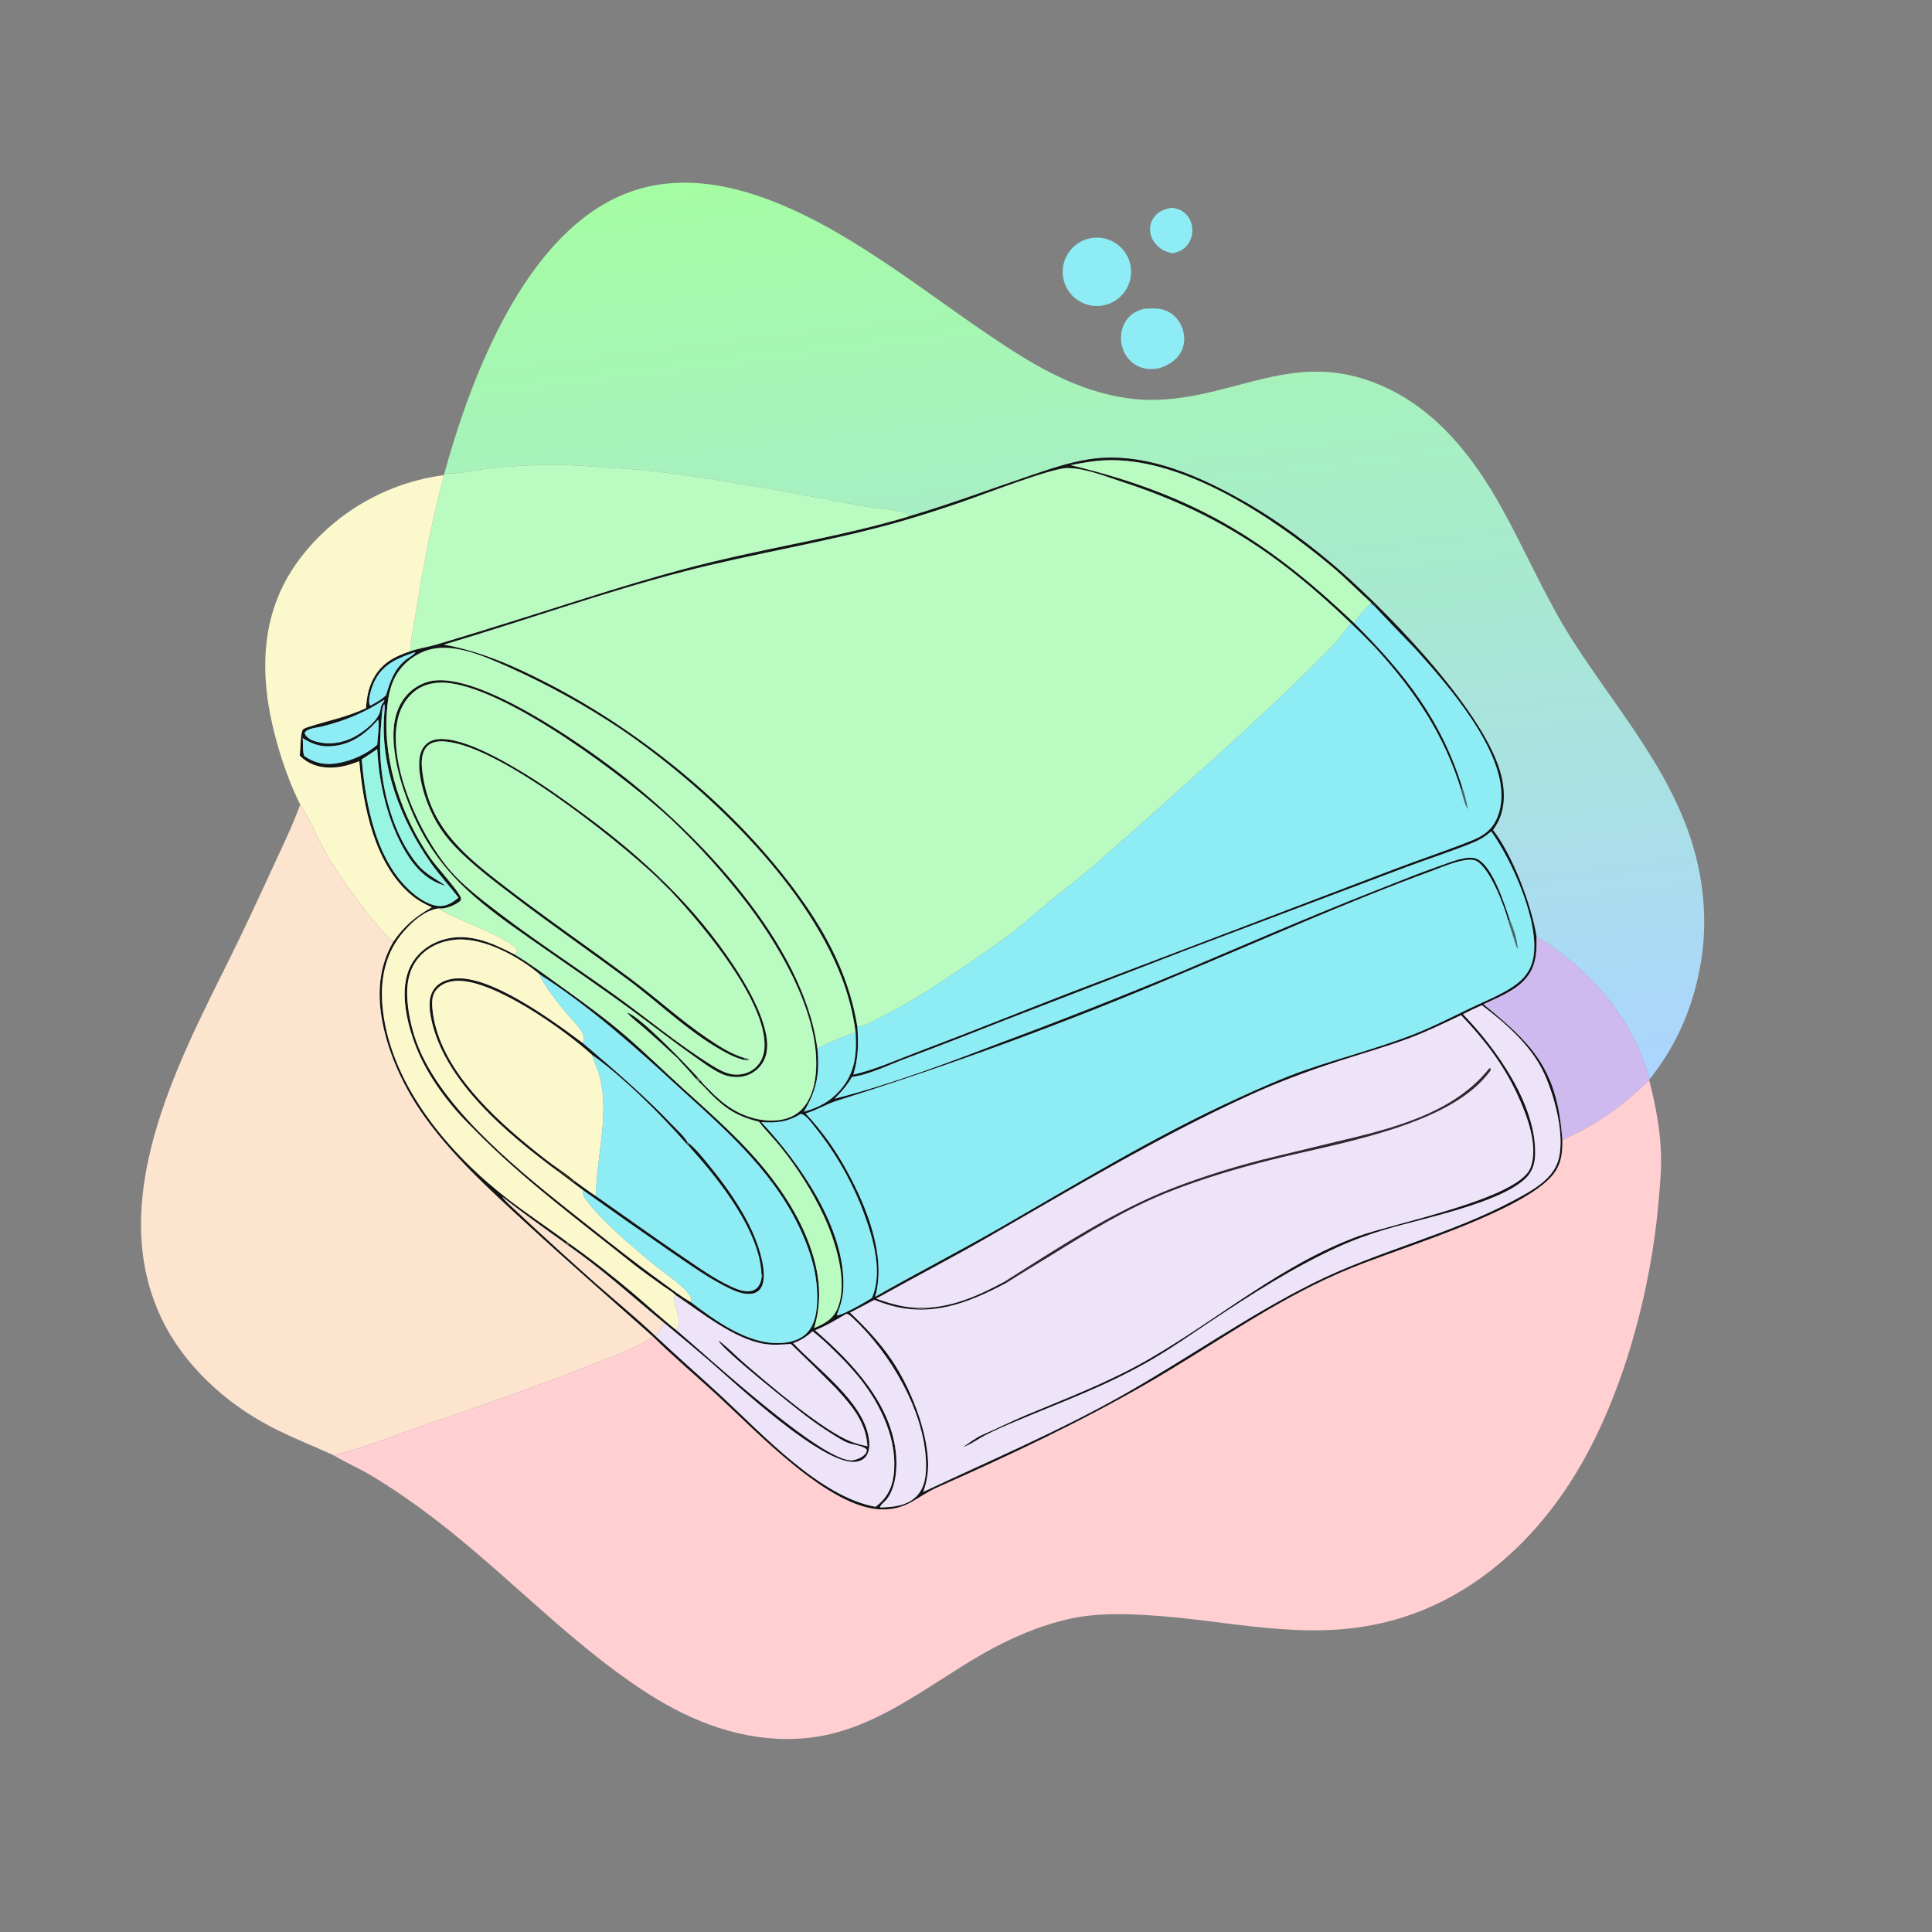 <svg width="1024" height="1024" viewBox="0 0 1024 1024" fill="none" xmlns="http://www.w3.org/2000/svg">
<rect x="0" y="0" width="1024" height="1024" fill="#808080" stroke="none"/>
<path d="M235.607 250.594C249.044 201.805 275.048 133.512 321.178 107.578C344.346 94.553 369.221 94.416 394.281 101.504C438.561 114.027 480.175 147.262 517.667 173.146C537.694 186.972 558.663 201.027 582.309 207.773C592.151 210.581 602.266 212.202 612.519 211.93C655.901 210.781 686.376 184.677 731.808 204.193C761.381 216.896 781.13 242.437 796.288 269.855C808.495 291.937 819.554 317.552 832.945 338.57C860.513 381.84 896.185 419.3 902.323 472.581C904.468 491.205 902.947 508.68 897.736 526.688C892.871 543.496 885.226 558.395 874.301 572.037C874.261 571.877 874.224 571.715 874.18 571.555C865.404 539.898 842.258 513.032 814.365 496.399C811.768 480.087 801.74 453.253 791.279 439.939C792.105 438.794 792.863 437.602 793.548 436.368C798.156 427.975 797.672 417.774 795.063 408.851C785.123 374.851 731.868 320.386 704.708 297.729C689.121 284.727 672.977 273.118 655.153 263.376C631.798 250.611 604.621 239.367 577.544 243.408C566.214 245.099 555.224 249.004 544.411 252.675C523.482 259.782 502.786 267.513 481.568 273.745C480.992 272.699 480.854 272.348 479.663 271.894C474.046 269.756 462.747 269.298 456.212 268.062C419.667 261.15 383.206 254.056 346.232 249.714C337.705 248.713 329.299 248.331 320.746 247.779C313.288 247.298 305.859 246.585 298.383 246.419C283.883 246.185 269.385 246.981 254.998 248.801C250.506 249.402 239.596 251.895 235.607 250.594Z" fill="url(#paint0_linear_407_2)"/>
<path d="M621.179 134.245C619.615 133.79 617.963 133.343 616.525 132.568C613.302 130.831 610.68 127.7 609.847 124.106C609.146 121.134 609.714 118.006 611.416 115.471C613.716 112.071 617.128 110.801 621 110.104C622.854 110.259 624.789 110.811 626.391 111.773C629.272 113.502 631.127 116.446 631.753 119.717C632.431 123.154 631.641 126.718 629.574 129.548C627.422 132.445 624.658 133.698 621.179 134.245Z" fill="#8EECF5"/>
<path d="M582.758 162.141C576.235 162.641 569.949 159.587 566.31 154.151C562.671 148.715 562.243 141.74 565.191 135.9C568.138 130.06 574.004 126.261 580.539 125.959C590.432 125.503 598.861 133.072 599.467 142.958C600.073 152.843 592.633 161.385 582.758 162.141Z" fill="#8EECF5"/>
<path d="M614.804 195.034C610.595 196.045 606.147 195.81 602.308 193.663C598.459 191.51 595.845 187.807 594.712 183.582C593.503 179.077 594.139 174.116 596.673 170.172C599.088 166.414 602.679 164.454 606.961 163.592C610.545 163.483 613.99 163.202 617.425 164.441C621.555 165.93 624.628 169.068 626.32 173.095C627.99 177.068 628.23 181.665 626.408 185.629C624.128 190.588 619.764 193.325 614.804 195.034Z" fill="#8EECF5"/>
<path d="M217.367 345.211C221.931 343.58 226.854 342.929 231.51 341.555C244.325 337.774 257.153 333.762 269.917 329.796C306.186 318.526 341.84 306.337 378.84 297.473C413.024 289.283 447.86 283.837 481.568 273.745C502.786 267.513 523.482 259.782 544.411 252.675C555.224 249.004 566.214 245.099 577.544 243.408C604.621 239.367 631.798 250.611 655.153 263.376C672.977 273.118 689.121 284.727 704.708 297.729C731.868 320.386 785.123 374.851 795.063 408.851C797.672 417.774 798.156 427.975 793.548 436.368C792.863 437.602 792.105 438.794 791.279 439.939C801.74 453.253 811.768 480.087 814.365 496.399C814.635 505.132 814.163 513.062 807.675 519.753C802.031 525.573 793.477 528.859 786.256 532.291C810.866 552.32 824.135 565.295 827.577 598.534C827.772 600.446 827.947 602.361 828.102 604.277C828.225 612.246 827.242 618.525 821.428 624.506C804.271 642.155 748.831 659.586 724.263 668.952C714.658 672.541 705.248 676.63 696.071 681.203C665.823 696.29 638.041 715.883 608.826 732.791C572.74 753.677 535.133 771.339 497.048 788.231C485.588 793.314 481.209 800.146 467.522 800.044C439.705 799.838 401.03 758.772 380.656 740.019C369.202 729.476 357.131 719.308 346.048 708.408C323.61 688.442 301.014 668.757 278.911 648.408C259.164 630.227 238.602 611.612 223.283 589.397C214.778 577.063 207.81 562.416 204.085 547.927C199.79 531.218 199.565 514.119 208.566 498.975C214.394 490.642 220.049 485.953 228.877 480.885C224.845 479.083 221.335 477.126 217.942 474.278C198.503 457.964 192.514 427.516 190.423 403.427C185.375 405.472 180.22 406.912 174.729 406.862C168.666 406.806 163.178 404.869 158.887 400.525C159.185 397.962 159.277 388.681 160.326 387.032C160.982 386.002 162.445 385.649 163.555 385.283C174.18 381.785 183.343 380.273 193.92 375.363C194.443 370.007 195.091 365.199 197.553 360.346C201.916 351.747 208.57 348.151 217.367 345.211ZM726.754 319.495C719.851 313.274 713.377 306.574 706.259 300.594C675.574 274.81 627.016 241.877 585.255 243.994C579.278 244.297 573.375 245.361 567.518 246.545C631.496 261.895 670.381 285.153 717.629 330.125C744.155 356.49 764.23 381.844 775.245 418.095L774.438 418.643C765.48 389.502 749.958 366.399 729.654 344.049C729.11 342.947 728.781 342.777 727.802 342.093C724.009 338.133 720.121 334.265 716.142 330.492C678.145 294.036 644.896 271.751 594.463 255.291C585.79 252.46 574.658 247.951 565.458 248.107C556.797 248.254 520.768 262.278 510.048 265.988C498.902 269.846 487.658 273.414 476.327 276.69C438.896 287.266 400.24 293.165 362.554 302.908C319.612 314.011 277.847 329.076 235.337 341.654C255.173 345.317 272.51 353.011 290.319 362.184C342.195 388.906 394.079 431.88 427.232 480.131C440.618 499.613 450.694 520.722 454.432 544.217C455.044 553.358 454.991 560.731 452.295 569.567C464.419 566.758 476.328 561.305 487.978 556.916C515.086 546.703 541.946 535.815 568.977 525.396L739.21 460.615C752.402 455.572 765.862 451.13 778.985 445.942C782.327 444.621 785.424 443.23 788.195 440.864C793.239 436.556 795.371 429.921 795.733 423.462C797.208 397.16 767.462 363.226 750.683 344.538C750.348 343.912 750.597 344.282 749.773 343.556C742.854 336.427 735.981 329.252 729.156 322.032C729.135 321.92 729.136 321.801 729.092 321.695C728.632 320.59 727.708 320.096 726.754 319.495ZM203.728 377.601C203.95 376.069 204.011 374.876 203.771 373.343L203.301 373.535L202.683 375.592C202.046 383.236 201.253 390.856 201.491 398.538C202.108 418.376 208.453 442.822 221.407 458.317C225.671 463.416 230.892 465.693 236.144 469.462C226.587 467.03 219.791 459.668 214.912 451.426C205.465 435.471 200.829 415.367 199.948 397.009C197.241 398.89 194.541 400.754 191.734 402.484C193.746 426.504 199.33 456.829 218.645 473.272C222.705 476.728 228.777 480.7 234.289 480.163C237.75 479.825 240.431 477.909 243.03 475.759C238.217 469.518 232.821 463.731 228.28 457.284C212.387 434.716 201.226 405.611 203.728 377.601ZM347.406 464.273C327.031 445.119 261.091 391.936 233.159 392.956C230.482 393.054 227.866 393.813 226.079 395.913C223.187 399.315 223.294 404.442 223.797 408.619C227.177 436.646 243.686 451.316 264.611 467.58C287.471 485.347 311.371 501.621 334.532 518.965C348.332 529.3 361.046 540.98 375.352 550.62C381.228 554.58 387.62 558.696 394.462 560.736L394.457 561.856C391.681 561.075 389.069 560.154 386.496 558.84C366.708 548.737 350.486 532.432 332.802 519.267C313.001 504.525 292.714 490.517 273.06 475.555C261.898 467.058 250.406 458.508 240.716 448.304C233.329 440.526 228.346 431.573 225.061 421.388C222.964 414.884 220.384 403.315 223.88 396.981C225.173 394.597 227.397 392.856 230.022 392.174C242.282 388.939 266.049 402.743 276.681 409.161C288.29 416.169 299.312 424.05 310.199 432.123C340.805 454.817 368.139 480.214 389.171 512.26C395.835 522.414 402.792 534.575 405.655 546.479C407.025 552.174 407.358 558.517 404.006 563.616C401.642 567.271 397.874 569.788 393.592 570.572C390.001 571.247 385.936 570.703 382.609 569.211C377.49 566.916 372.627 563.174 368.039 559.955C357.293 552.418 347.056 544.357 336.491 536.599C318.069 523.071 299.2 510.234 280.466 497.155C252.779 477.825 231.567 461.85 218.037 429.476C214.415 420.811 211.363 411.655 209.755 402.397C207.885 391.632 207.384 379.433 214.179 370.157C217.762 365.266 223.582 361.605 229.609 360.768C255.006 357.239 306.769 393.286 327.265 409.006C370.295 442.01 425.879 499.97 433.239 555.897C434.596 568.932 432.816 578.077 426.023 589.267C433.639 587.053 439.667 584.112 445.012 578.096C453.314 568.755 454.131 559.072 453.492 547.127C452.089 536.828 449.673 527.409 445.929 517.723C426.267 466.865 373.19 416.4 328.894 386.313C310.312 373.933 290.743 363.103 270.386 353.931C257.101 348.059 239.185 339.536 224.776 345.257C217.588 348.111 211.438 353.776 208.408 360.92C206.1 366.363 205.387 372.105 204.99 377.955C203.192 404.467 213.05 433.077 228.073 454.72C231.138 459.136 243.045 472.252 244.239 475.686C244.576 476.656 244.339 476.673 243.939 477.539C241.25 479.757 236.415 481.783 232.938 481.52C232.79 481.509 232.641 481.492 232.493 481.478C224.805 482.375 217.079 489.711 212.495 495.534C203.167 507.385 201.207 521.803 203.053 536.446C208.059 576.151 238.452 611.866 269.209 635.554C279.594 643.552 290.569 650.732 301.041 658.601L299.898 659.148C288.513 650.982 277.087 642.886 266.088 634.201C268.225 637.133 271.195 639.577 273.847 642.049C274.22 642.481 274.486 642.882 274.999 643.147C288.298 655.572 301.759 667.824 315.378 679.898C326.036 689.303 337.163 698.391 347.484 708.154C359.028 719.033 371.008 729.457 382.647 740.239C404.352 760.344 434.557 793.274 464.092 798.636C469.738 794.33 472.718 789.065 473.64 781.979C475.977 764.024 467.296 745.439 456.529 731.587C454.068 728.421 451.413 725.446 448.696 722.5C448.5 722.167 448.065 721.81 447.79 721.531C442.315 716.008 436.873 710.387 430.712 705.62C427.459 708.475 424.541 710.441 420.414 711.878C433.17 725.532 457.366 742.85 460.466 762.017C460.999 765.309 461.078 769.303 458.882 772.058C457.554 773.723 455.552 774.555 453.475 774.789C436.134 776.742 389.881 733.374 375.78 721.11C368.038 714.477 360.226 707.926 352.345 701.458C335.464 687.551 319.26 672.681 301.233 660.215L301.297 658.799C313.189 667.167 324.925 676.45 336.022 685.832C343.552 692.2 350.877 698.989 358.619 705.086C372.656 716.803 436.55 775.988 452.007 773.954C454.33 773.648 457.668 772.178 458.967 770.142C459.458 769.373 459.338 769.105 459.346 768.233C457.384 766.129 451.687 765.755 448.773 764.48C446.783 763.609 444.907 762.417 443.053 761.293C437.719 758.059 432.558 754.549 427.59 750.776C422.42 746.886 381.303 714.23 380.893 710.542C385.881 714.159 390.006 718.682 394.666 722.679C408.303 734.375 432.573 755.146 448.004 762.718C451.868 764.614 455.546 765.705 459.756 766.543C459.035 754.078 451.835 745.409 443.681 736.526C443.463 736.128 443.109 735.855 442.785 735.542C435.019 727.695 427.144 719.957 419.163 712.33C414.29 712.702 409.596 713.061 404.745 712.243C388.847 709.563 371.332 695.353 358.124 686.459C356.457 684.718 353.674 683.179 351.691 681.75C346.022 677.665 340.327 673.706 334.864 669.339C306.507 646.672 277.171 625.002 251.681 599.021C251.462 598.625 251.103 598.36 250.775 598.052C238.032 585.809 226.073 569.845 219.903 553.276C215.478 541.394 211.577 524.448 217.416 512.402C220.812 505.393 227.042 500.539 234.377 498.204C248.001 493.866 260.828 499.675 272.784 505.913C281.068 510.86 288.794 516.659 296.626 522.279C308.918 531.1 321.237 540.032 332.678 549.951C342.506 558.473 351.849 567.623 361.481 576.375C377.882 591.276 394.971 606.115 408.537 623.747C419.008 637.354 427.852 652.754 432.026 669.518C434.897 681.047 435.005 692.534 431.47 703.921C437.108 701.566 441.713 699.127 444.082 693.084C449.621 678.957 442.653 657.495 436.669 644.536C430.713 631.635 422.589 618.939 413.693 607.86C410.04 603.311 405.811 599.186 402.282 594.566C390.959 591.734 384.767 587.865 376.542 579.599C374.541 577.588 372.603 575.264 370.455 573.44L371.204 572.559C372.461 574.362 374.293 576.018 375.819 577.608C383.485 585.594 391.678 591.369 402.725 593.393C409.376 594.612 417.057 594.014 422.672 589.965C428.26 585.936 431.104 578.447 432.058 571.81C436.455 541.211 414.642 503.684 396.777 479.925C384.427 463.728 370.79 448.554 356 434.55C331.825 412.012 271.034 366.414 238.506 362.093C231.914 361.217 225.015 362.177 219.704 366.443C213.804 371.182 210.933 378.024 210.09 385.382C207.4 408.825 222.703 441.972 237.182 459.721C242.566 466.321 249.649 472.291 256.319 477.586C278.557 495.241 302.603 510.743 325.681 527.296C342.635 539.457 358.847 553.118 376.543 564.189C380.262 566.515 384.526 569.127 388.974 569.506C393.036 569.853 397.026 568.799 400.149 566.116C403.524 563.218 405.06 559.151 405.219 554.775C406.104 530.488 372.441 490.317 356.185 473.017C355.961 472.616 355.601 472.328 355.277 472.006L353.342 470.182C353.205 469.328 352.461 469.109 351.786 468.616L351.223 468.059C350.277 466.336 349.042 465.31 347.406 464.273ZM442.351 582.356C472.793 574.544 502.531 563.272 531.873 552.087C564.006 540.121 595.906 527.536 627.554 514.339C661.208 500.079 694.72 485.518 728.738 472.142C740.499 467.518 752.242 462.687 764.187 458.558C768.996 456.896 778.441 452.868 783.23 455.441C791.374 459.816 797.342 479.019 800.243 487.62L799.436 488.15C797.359 480.211 789.785 460.322 782.631 456.383C777.647 453.638 764.026 459.723 758.666 461.686C712.887 478.455 668.373 498.628 623.354 517.287C564.596 542.179 504.671 564.225 443.79 583.348C437.959 585.158 432.927 588.404 426.999 590.157C435.536 599.287 442.866 609.475 448.812 620.47C459.144 639.197 470.04 665.849 463.841 687.308C485.726 674.844 508.159 663.34 530.019 650.773C571.176 627.112 612.112 602.215 655.331 582.414C667.382 576.892 679.5 571.432 692.032 567.08C710.487 560.671 729.564 555.739 747.802 548.788C758.596 544.675 768.936 539.31 779.342 534.318C786.945 530.67 795.381 527.389 802.353 522.629C807.909 518.836 811.521 514.12 812.728 507.399C816.075 488.765 801.377 456.016 790.4 440.672C787.441 443.236 784.073 445.286 780.437 446.736C768.42 451.613 755.915 455.57 743.771 460.166L627.291 504.143L530.12 541.69C513.095 548.478 495.999 555.086 478.834 561.514C471.198 564.408 459.412 570.041 451.625 570.728C448.996 575.142 445.972 578.721 442.351 582.356ZM286.215 516.55C275.027 507.056 256.5 496.699 241.26 498.066C233.898 498.727 226.587 501.92 221.803 507.677C215.887 514.799 215.171 523.856 216.151 532.651C217.31 543.284 220.497 553.596 225.541 563.027C243.202 596.391 283.636 627.372 312.943 650.558C325.431 660.437 338.039 670.374 350.95 679.682C355.856 683.22 360.87 687.174 366.143 690.146C378.999 699.905 395.978 712.283 412.863 711.86C418.434 711.72 424.118 710.383 428.014 706.122C433.066 700.597 433.378 691.272 433.064 684.171C432.612 673.947 429.674 664.249 425.659 654.892C412.066 623.212 386.714 600.667 361.691 577.996C361.356 577.394 361.033 577.246 360.471 576.874C336.747 555.072 313.45 534.096 286.215 516.55ZM492.804 693.064C507.549 691.794 519.807 686.081 532.649 679.188L533.04 680.143C512.81 690.814 493.295 698.434 470.401 691.436C468.026 690.71 465.692 689.919 463.395 688.97C459.115 691.215 454.863 693.591 450.519 695.704C458.49 703.218 466.377 711.593 472.539 720.667C482.228 734.935 491.274 757.309 491.893 774.696C492.094 780.371 491.243 785.385 489.352 790.721C524.8 774.058 560.789 758.758 594.976 739.478C628.892 720.35 660.951 697.604 695.754 680.178C730.458 662.803 769.023 654.285 803.179 635.777C811.608 631.209 822.225 625.606 825.593 616.006C830.211 602.843 823.572 579.017 817.469 566.978C810.511 553.251 797.576 541.976 785.424 532.799C782.022 534.268 778.719 535.841 775.426 537.54C793 555.717 814.269 585.337 813.664 611.791C813.544 617.038 812.029 621.484 808.089 625.042C793.757 637.986 754.279 645.705 734.835 651.493C726.128 654.084 717.679 657.068 709.407 660.835C685.608 671.675 663.847 685.657 642.11 700.083C631.926 706.842 621.941 713.913 611.389 720.098C586.783 734.519 563.052 742.888 537.188 753.845C532 756.042 526.857 758.256 521.863 760.876C518.198 762.799 514.309 765.761 510.408 767.007C513.882 764.637 517.281 761.953 521.158 760.287C528.783 757.012 536.196 753.243 543.858 750.039C566.603 740.532 588.013 732.496 609.515 720.022C646.37 698.643 679.541 670.02 720.025 655.163C738.27 648.468 804.72 635.443 811.137 619.049C815.714 607.357 809.062 590.474 804.119 579.864C796.614 563.753 786.555 550.837 774.382 538.067C765.335 542.338 756.348 546.744 746.964 550.241C734.544 554.87 721.728 558.461 709.122 562.549C693.209 567.711 677.832 573.428 662.596 580.364C614.679 602.179 569.487 629.391 523.898 655.588C504.254 666.876 484.188 677.261 464.415 688.295C470.808 690.583 477.027 692.469 483.822 693.049C486.892 694.027 489.73 693.959 492.804 693.064ZM220.067 345.617C210.928 348.84 202.861 351.807 198.371 361.314C197.101 364.002 194.769 370.743 195.982 373.638C196.043 373.783 196.141 373.91 196.22 374.045C199.265 372.448 201.957 370.915 204.538 368.601C206.775 361.329 208.746 354.874 214.933 349.831C215.915 349.03 220.155 346.541 220.118 345.658L220.067 345.617ZM203.427 371.035C193.074 377.849 182.283 382.216 170.254 385.156C167.715 385.776 162.813 385.975 161.444 388.486C161.971 390.232 163.283 391.108 164.807 392.088C171.511 394.842 178.664 394.476 185.308 391.737C190.613 389.551 198.858 383.555 201.101 378.137C202.026 375.903 201.369 374.563 203.023 372.465C203.141 372.316 203.566 371.664 203.709 371.447L203.427 371.035ZM200.394 381.487C193.54 389.181 186.102 394.798 175.448 395.517C169.66 395.908 165.24 394.224 160.411 391.235C160.766 394.206 160.277 397.927 161.226 400.702C166.996 404.615 172.651 405.681 179.53 404.396C186.731 403.051 194.409 399.635 199.913 394.775C200.058 392.44 201.238 382.905 200.394 381.487ZM424.432 590.415C417.487 594.661 411.429 595.346 403.532 594.751C424.088 616.735 448.187 651.332 447 682.527C446.808 687.582 445.605 691.731 443.738 696.392L443.466 697.151C446.356 697.316 459.018 689.929 462.124 687.93C468.582 673.189 461.873 653.057 456.286 638.853C450.187 623.75 441.877 609.637 431.628 596.977C430.068 595.065 427.429 591.284 425.011 590.495C424.825 590.435 424.625 590.442 424.432 590.415ZM448.647 696.321C443.278 699.495 437.832 702.768 432.025 705.077C451.65 722.084 472.934 744.409 474.992 771.655C475.557 779.139 474.629 788.912 469.739 794.943C468.954 795.911 466.391 797.83 466.429 798.992C473.312 798.85 480.696 798.205 485.816 792.977C490.407 788.291 491.002 781.328 490.807 775.096C489.952 747.73 471.789 717.092 452.174 698.755C451.093 697.745 450.127 696.686 448.647 696.321Z" fill="#131416"/>
<path d="M567.518 246.545C573.375 245.361 579.278 244.297 585.255 243.994C627.016 241.877 675.574 274.81 706.259 300.594C713.377 306.574 719.851 313.274 726.754 319.495L726.58 319.789C723.657 322.943 719.945 326.544 717.629 330.125C670.381 285.153 631.496 261.895 567.518 246.545Z" fill="#B9FBC0"/>
<path d="M235.359 251.822L235.607 250.594C239.596 251.895 250.506 249.402 254.998 248.801C269.385 246.981 283.883 246.185 298.383 246.419C305.859 246.585 313.288 247.298 320.746 247.779C329.299 248.331 337.705 248.713 346.232 249.714C383.206 254.056 419.667 261.15 456.212 268.062C462.747 269.298 474.046 269.756 479.663 271.894C480.854 272.348 480.992 272.699 481.568 273.745C447.86 283.837 413.024 289.283 378.84 297.473C341.84 306.337 306.186 318.526 269.917 329.796C257.153 333.762 244.325 337.774 231.51 341.555C226.854 342.929 221.931 343.58 217.367 345.211C217.608 338.878 219.234 332.193 220.203 325.902C224.007 301.206 228.841 275.956 235.359 251.822Z" fill="#B9FBC0"/>
<path d="M716.142 330.492C715.028 331.312 714.505 332.041 713.73 333.193C708.681 340.701 695.316 353.402 688.607 359.927C670.45 377.587 651.964 394.553 633.045 411.387C615.088 427.671 596.962 443.767 578.669 459.674C570.893 466.305 562.801 472.533 554.886 478.991C548.84 483.924 543.103 489.207 536.909 493.962C528.316 500.559 519.304 506.631 510.348 512.723C495.827 522.599 481.59 531.91 465.801 539.673C463.011 541.045 459.721 543.115 456.727 543.889C456.284 544.003 455.63 544.054 455.212 544.107C454.951 544.141 454.692 544.18 454.432 544.217C450.694 520.722 440.618 499.613 427.232 480.131C394.079 431.88 342.195 388.906 290.319 362.184C272.51 353.011 255.173 345.317 235.337 341.654C277.847 329.076 319.612 314.011 362.554 302.908C400.24 293.165 438.896 287.266 476.327 276.69C487.658 273.414 498.902 269.846 510.048 265.988C520.768 262.278 556.797 248.254 565.458 248.107C574.658 247.951 585.79 252.46 594.463 255.291C644.896 271.751 678.145 294.036 716.142 330.492Z" fill="#B9FBC0"/>
<path d="M159.134 426.43C151.038 410.49 144.11 387.558 141.752 369.827C138.105 342.403 142.602 317.209 159.716 295.073C178.254 271.261 205.435 255.719 235.359 251.822C228.841 275.956 224.007 301.206 220.203 325.902C219.234 332.193 217.608 338.878 217.367 345.211C208.57 348.151 201.916 351.747 197.553 360.346C195.091 365.199 194.443 370.007 193.92 375.363C183.343 380.273 174.18 381.785 163.555 385.283C162.445 385.649 160.982 386.002 160.326 387.032C159.277 388.681 159.185 397.962 158.887 400.525C163.178 404.869 168.666 406.806 174.729 406.862C180.22 406.912 185.375 405.472 190.423 403.427C192.514 427.516 198.503 457.964 217.942 474.278C221.335 477.126 224.845 479.083 228.877 480.885C220.049 485.953 214.394 490.642 208.566 498.975C199.722 492.604 178.906 463.023 173.386 453.265C168.521 444.667 164.77 435.162 159.428 426.876L159.134 426.43Z" fill="#FBF8CC"/>
<path d="M726.754 319.495C727.708 320.096 728.632 320.59 729.092 321.695C729.136 321.801 729.135 321.92 729.156 322.032L726.58 319.789L726.754 319.495Z" fill="#415359"/>
<path d="M717.629 330.125C719.945 326.544 723.657 322.943 726.58 319.789L729.156 322.032C735.981 329.252 742.854 336.427 749.773 343.556L750.683 344.538C767.462 363.226 797.208 397.16 795.733 423.462C795.371 429.921 793.239 436.556 788.195 440.864C785.424 443.23 782.327 444.621 778.985 445.942C765.862 451.13 752.402 455.572 739.21 460.615L568.977 525.396C541.946 535.815 515.086 546.703 487.978 556.916C476.328 561.305 464.419 566.758 452.295 569.567C454.991 560.731 455.044 553.358 454.432 544.217C454.692 544.18 454.951 544.141 455.212 544.107C455.63 544.054 456.284 544.003 456.727 543.889C459.721 543.115 463.011 541.045 465.801 539.673C481.59 531.91 495.827 522.599 510.348 512.723C519.304 506.631 528.316 500.559 536.909 493.962C543.103 489.207 548.84 483.924 554.886 478.991C562.801 472.533 570.893 466.305 578.669 459.674C596.962 443.767 615.088 427.671 633.045 411.387C651.964 394.553 670.45 377.587 688.607 359.927C695.316 353.402 708.681 340.701 713.73 333.193C714.505 332.041 715.028 331.312 716.142 330.492C720.121 334.265 724.009 338.133 727.802 342.093C728.345 342.686 728.997 343.619 729.654 344.049C749.958 366.399 765.48 389.502 774.438 418.643C775.347 421.747 776.178 426.121 778.029 428.779C777.12 425.181 776.579 421.573 775.245 418.095C764.23 381.844 744.155 356.49 717.629 330.125Z" fill="#8EECF5"/>
<path d="M727.802 342.093C728.781 342.777 729.11 342.947 729.654 344.049C728.997 343.619 728.345 342.686 727.802 342.093Z" fill="#4B686A"/>
<path d="M394.462 560.736C387.62 558.696 381.228 554.58 375.352 550.62C361.046 540.98 348.332 529.3 334.532 518.965C311.371 501.621 287.471 485.347 264.611 467.58C243.686 451.316 227.177 436.646 223.797 408.619C223.294 404.442 223.187 399.315 226.079 395.913C227.866 393.813 230.482 393.054 233.159 392.956C261.091 391.936 327.031 445.119 347.406 464.273C348.647 465.558 349.849 466.918 351.223 468.059L351.786 468.616C352.269 469.111 352.788 469.782 353.342 470.182L355.277 472.006L356.185 473.017C372.441 490.317 406.104 530.488 405.219 554.775C405.06 559.151 403.524 563.218 400.149 566.116C397.026 568.799 393.036 569.853 388.974 569.506C384.526 569.127 380.262 566.515 376.543 564.189C358.847 553.118 342.635 539.457 325.681 527.296C302.603 510.743 278.557 495.241 256.319 477.586C249.649 472.291 242.566 466.321 237.182 459.721C222.703 441.972 207.4 408.825 210.09 385.382C210.933 378.024 213.804 371.182 219.704 366.443C225.015 362.177 231.914 361.217 238.506 362.093C271.034 366.414 331.825 412.012 356 434.55C370.79 448.554 384.427 463.728 396.777 479.925C414.642 503.684 436.455 541.211 432.058 571.81C431.104 578.447 428.26 585.936 422.672 589.965C417.057 594.014 409.376 594.612 402.725 593.393C391.678 591.369 383.485 585.594 375.819 577.608C374.293 576.018 372.461 574.362 371.204 572.559L369.89 571.243C364.362 565.029 339.087 538.619 332.524 536.817C335.133 539.862 338.863 542.529 341.893 545.2C347.638 550.218 353.289 555.344 358.843 560.574L359.691 561.514C362.749 564.883 365.966 568.189 368.843 571.711L370.455 573.44C372.603 575.264 374.541 577.588 376.542 579.599C384.767 587.865 390.959 591.734 402.282 594.566C405.811 599.186 410.04 603.311 413.693 607.86C422.589 618.939 430.713 631.635 436.669 644.536C442.653 657.495 449.621 678.957 444.082 693.084C441.713 699.127 437.108 701.566 431.47 703.921C435.005 692.534 434.897 681.047 432.026 669.518C427.852 652.754 419.008 637.354 408.537 623.747C394.971 606.115 377.882 591.276 361.481 576.375C351.849 567.623 342.506 558.473 332.678 549.951C321.237 540.032 308.918 531.1 296.626 522.279C288.794 516.659 281.068 510.86 272.784 505.913L274.143 504.172C273.697 498.226 237.429 485.897 232.493 481.478C232.641 481.492 232.79 481.509 232.938 481.52C236.415 481.783 241.25 479.757 243.939 477.539C244.339 476.673 244.576 476.656 244.239 475.686C243.045 472.252 231.138 459.136 228.073 454.72C213.05 433.077 203.192 404.467 204.99 377.955C205.387 372.105 206.1 366.363 208.408 360.92C211.438 353.776 217.588 348.111 224.776 345.257C239.185 339.536 257.101 348.059 270.386 353.931C290.743 363.103 310.312 373.933 328.894 386.313C373.19 416.4 426.267 466.865 445.929 517.723C449.673 527.409 452.089 536.828 453.492 547.127C446.934 549.438 439.326 552.553 433.239 555.897C425.879 499.97 370.295 442.01 327.265 409.006C306.769 393.286 255.006 357.239 229.609 360.768C223.582 361.605 217.762 365.266 214.179 370.157C207.384 379.433 207.885 391.632 209.755 402.397C211.363 411.655 214.415 420.811 218.037 429.476C231.567 461.85 252.779 477.825 280.466 497.155C299.2 510.234 318.069 523.071 336.491 536.599C347.056 544.357 357.293 552.418 368.039 559.955C372.627 563.174 377.49 566.916 382.609 569.211C385.936 570.703 390.001 571.247 393.592 570.572C397.874 569.788 401.642 567.271 404.006 563.616C407.358 558.517 407.025 552.174 405.655 546.479C402.792 534.575 395.835 522.414 389.171 512.26C368.139 480.214 340.805 454.817 310.199 432.123C299.312 424.05 288.29 416.169 276.681 409.161C266.049 402.743 242.282 388.939 230.022 392.174C227.397 392.856 225.173 394.597 223.88 396.981C220.384 403.315 222.964 414.884 225.061 421.388C228.346 431.573 233.329 440.526 240.716 448.304C250.406 458.508 261.898 467.058 273.06 475.555C292.714 490.517 313.001 504.525 332.802 519.267C350.486 532.432 366.708 548.737 386.496 558.84C389.069 560.154 391.681 561.075 394.457 561.856C395.388 561.994 396.104 561.923 397.031 561.778C396.481 561.017 395.361 560.974 394.462 560.736Z" fill="#B9FBC0"/>
<path d="M749.773 343.556C750.597 344.282 750.348 343.912 750.683 344.538L749.773 343.556Z" fill="#415359"/>
<path d="M196.22 374.045C196.141 373.91 196.043 373.783 195.982 373.638C194.769 370.743 197.101 364.002 198.371 361.314C202.861 351.807 210.928 348.84 220.067 345.617L220.118 345.658C220.155 346.541 215.915 349.03 214.933 349.831C208.746 354.874 206.775 361.329 204.538 368.601C201.957 370.915 199.265 372.448 196.22 374.045Z" fill="#8EECF5"/>
<path d="M164.807 392.088C163.283 391.108 161.971 390.232 161.444 388.486C162.813 385.975 167.715 385.776 170.254 385.156C182.283 382.216 193.074 377.849 203.427 371.035L203.709 371.447C203.566 371.664 203.141 372.316 203.023 372.465C201.369 374.563 202.026 375.903 201.101 378.137C198.858 383.555 190.613 389.551 185.308 391.737C178.664 394.476 171.511 394.842 164.807 392.088Z" fill="#8EECF5"/>
<path d="M202.683 375.592L203.301 373.535L203.771 373.343C204.011 374.876 203.95 376.069 203.728 377.601L202.683 375.592Z" fill="#A3C4F3"/>
<path d="M202.683 375.592L203.728 377.601C201.226 405.611 212.387 434.716 228.28 457.284C232.821 463.731 238.217 469.518 243.03 475.759C240.431 477.909 237.75 479.825 234.289 480.163C228.777 480.7 222.705 476.728 218.645 473.272C199.33 456.829 193.746 426.504 191.734 402.484C194.541 400.754 197.241 398.89 199.948 397.009C200.829 415.367 205.465 435.471 214.912 451.426C219.791 459.668 226.587 467.03 236.144 469.462C230.892 465.693 225.671 463.416 221.407 458.317C208.453 442.822 202.108 418.376 201.491 398.538C201.253 390.856 202.046 383.236 202.683 375.592Z" fill="#98F5E1"/>
<path d="M160.411 391.235C165.24 394.224 169.66 395.908 175.448 395.517C186.102 394.798 193.54 389.181 200.394 381.487C201.238 382.905 200.058 392.44 199.913 394.775C194.409 399.635 186.731 403.051 179.53 404.396C172.651 405.681 166.996 404.615 161.226 400.702C160.277 397.927 160.766 394.206 160.411 391.235Z" fill="#8EECF5"/>
<path d="M775.245 418.095C776.579 421.573 777.12 425.181 778.029 428.779C776.178 426.121 775.347 421.747 774.438 418.643L775.245 418.095Z" fill="#4B686A"/>
<path d="M159.134 426.43L159.428 426.876C164.77 435.162 168.521 444.667 173.386 453.265C178.906 463.023 199.722 492.604 208.566 498.975C199.565 514.119 199.79 531.218 204.085 547.927C207.81 562.416 214.778 577.063 223.283 589.397C238.602 611.612 259.164 630.227 278.911 648.408C301.014 668.757 323.61 688.442 346.048 708.408C337.544 714.643 323.521 719.337 313.627 723.276C284.77 734.765 255.54 744.834 226.18 754.926C209.932 760.511 193.579 767.142 176.914 771.342C165.748 766.255 154.153 761.73 143.287 756.043C119.065 743.365 96.955 723.066 85.259 698.06C56.332 636.219 93.284 565.31 120.866 509.807C129.07 493.299 136.787 476.671 144.482 459.932C149.569 448.865 154.964 437.886 159.134 426.43Z" fill="#FDE4CF"/>
<path d="M800.243 487.62C797.342 479.019 791.374 459.816 783.23 455.441C778.441 452.868 768.996 456.896 764.187 458.558C752.242 462.687 740.499 467.518 728.738 472.142C694.72 485.518 661.208 500.079 627.554 514.339C595.906 527.536 564.006 540.121 531.873 552.087C502.531 563.272 472.793 574.544 442.351 582.356C445.972 578.721 448.996 575.142 451.625 570.728C459.412 570.041 471.198 564.408 478.834 561.514C495.999 555.086 513.095 548.478 530.12 541.69L627.291 504.143L743.771 460.166C755.915 455.57 768.42 451.613 780.437 446.736C784.073 445.286 787.441 443.236 790.4 440.672C801.377 456.016 816.075 488.765 812.728 507.399C811.521 514.12 807.909 518.836 802.353 522.629C795.381 527.389 786.945 530.67 779.342 534.318C768.936 539.31 758.596 544.675 747.802 548.788C729.564 555.739 710.487 560.671 692.032 567.08C679.5 571.432 667.382 576.892 655.331 582.414C612.112 602.215 571.176 627.112 530.019 650.773C508.159 663.34 485.726 674.844 463.841 687.308C470.04 665.849 459.144 639.197 448.812 620.47C442.866 609.475 435.536 599.287 426.999 590.157C432.927 588.404 437.959 585.158 443.79 583.348C504.671 564.225 564.596 542.179 623.354 517.287C668.373 498.628 712.887 478.455 758.666 461.686C764.026 459.723 777.647 453.638 782.631 456.383C789.785 460.322 797.359 480.211 799.436 488.15C800.992 493.139 802.604 498.11 804.273 503.063C804.452 498.727 801.961 491.638 800.243 487.62Z" fill="#8EECF5"/>
<path d="M347.406 464.273C349.042 465.31 350.277 466.336 351.223 468.059C349.849 466.918 348.647 465.558 347.406 464.273Z" fill="#4B686A"/>
<path d="M351.786 468.616C352.461 469.109 353.205 469.328 353.342 470.182C352.788 469.782 352.269 469.111 351.786 468.616Z" fill="#4B686A"/>
<path d="M355.277 472.006C355.601 472.328 355.961 472.616 356.185 473.017L355.277 472.006Z" fill="#4B686A"/>
<path d="M301.041 658.601C290.569 650.732 279.594 643.552 269.209 635.554C238.452 611.866 208.059 576.151 203.053 536.446C201.207 521.803 203.167 507.385 212.495 495.534C217.079 489.711 224.805 482.375 232.493 481.478C237.429 485.897 273.697 498.226 274.143 504.172L272.784 505.913C260.828 499.675 248.001 493.866 234.377 498.204C227.042 500.539 220.812 505.393 217.416 512.402C211.577 524.448 215.478 541.394 219.903 553.276C226.073 569.845 238.032 585.809 250.775 598.052L251.681 599.021C277.171 625.002 306.507 646.672 334.864 669.339C340.327 673.706 346.022 677.665 351.691 681.75C353.674 683.179 356.457 684.718 358.124 686.459C357.584 687.089 357.162 687.236 357.236 688.121C357.717 693.852 361.546 699.099 358.619 705.086C350.877 698.989 343.552 692.2 336.022 685.832C324.925 676.45 313.189 667.167 301.297 658.799L301.041 658.601Z" fill="#FBF8CC"/>
<path d="M800.243 487.62C801.961 491.638 804.452 498.727 804.273 503.063C802.604 498.11 800.992 493.139 799.436 488.15L800.243 487.62Z" fill="#4B686A"/>
<path d="M814.365 496.399C842.258 513.032 865.404 539.898 874.18 571.555C874.224 571.715 874.261 571.877 874.301 572.037L874.102 572.496C859.047 586.974 847.198 595.5 828.102 604.277C827.947 602.361 827.772 600.446 827.577 598.534C824.135 565.295 810.866 552.32 786.256 532.291C793.477 528.859 802.031 525.573 807.675 519.753C814.163 513.062 814.635 505.132 814.365 496.399Z" fill="#CFBAF0"/>
<path d="M366.143 690.146C360.87 687.174 355.856 683.22 350.95 679.682C338.039 670.374 325.431 660.437 312.943 650.558C283.636 627.372 243.202 596.391 225.541 563.027C220.497 553.596 217.31 543.284 216.151 532.651C215.171 523.856 215.887 514.799 221.803 507.677C226.587 501.92 233.898 498.727 241.26 498.066C256.5 496.699 275.027 507.056 286.215 516.55C287.46 521.524 297.132 533.328 300.769 537.654C303.478 540.876 307.984 544.959 309.312 548.997C309.763 550.368 309.493 551.749 309.137 553.109C293.834 541.67 259.499 516.218 240.404 518.767C236.634 519.27 232.711 520.799 230.356 523.919C227.152 528.165 227.437 533.405 228.309 538.353C234.347 572.606 269.606 601.473 296.254 621.173L304.435 627.331L309.078 630.773C308.67 633.064 309.278 633.963 310.579 635.845C317.469 645.809 336.988 662.477 346.608 670.261C351.836 674.491 362.5 681.577 365.835 686.86C366.632 688.123 366.35 688.742 366.143 690.146Z" fill="#FBF8CC"/>
<path d="M286.215 516.55C313.45 534.096 336.747 555.072 360.471 576.874L361.691 577.996C386.714 600.667 412.066 623.212 425.659 654.892C429.674 664.249 432.612 673.947 433.064 684.171C433.378 691.272 433.066 700.597 428.014 706.122C424.118 710.383 418.434 711.72 412.863 711.86C395.978 712.283 378.999 699.905 366.143 690.146C366.35 688.742 366.632 688.123 365.835 686.86C362.5 681.577 351.836 674.491 346.608 670.261C336.988 662.477 317.469 645.809 310.579 635.845C309.278 633.963 308.67 633.064 309.078 630.773C324.712 641.928 340.434 652.959 356.243 663.864C366.165 670.607 376.344 677.985 387.222 683.096C390.397 684.588 394.006 685.947 397.564 685.735C399.54 685.617 401.401 684.947 402.683 683.387C405.192 680.333 404.992 675.37 404.466 671.699C401.643 652.024 387.364 631.69 374.866 616.551C371.78 612.814 368.25 608.344 364.36 605.478C362.705 602.401 359.347 599.489 356.92 596.934C341.976 581.203 325.648 567.143 309.137 553.109C309.493 551.749 309.763 550.368 309.312 548.997C307.984 544.959 303.478 540.876 300.769 537.654C297.132 533.328 287.46 521.524 286.215 516.55Z" fill="#8EECF5"/>
<path d="M296.254 621.173C269.606 601.473 234.347 572.606 228.309 538.353C227.437 533.405 227.152 528.165 230.356 523.919C232.711 520.799 236.634 519.27 240.404 518.767C259.499 516.218 293.834 541.67 309.137 553.109C325.648 567.143 341.976 581.203 356.92 596.934C359.347 599.489 362.705 602.401 364.36 605.478L363.752 606.146C350.691 591.083 329.837 570.347 313.77 559.085C299.324 545.936 261.726 519.2 242.258 519.867C238.232 520.005 234.279 521.229 231.516 524.293C228.952 527.135 228.844 530.775 229.162 534.393C231.705 563.313 257.33 588.409 278.608 606.032C284.332 610.772 290.215 615.498 296.322 619.734L296.254 621.173Z" fill="#131416"/>
<path d="M296.322 619.734C290.215 615.498 284.332 610.772 278.608 606.032C257.33 588.409 231.705 563.313 229.162 534.393C228.844 530.775 228.952 527.135 231.516 524.293C234.279 521.229 238.232 520.005 242.258 519.867C261.726 519.2 299.324 545.936 313.77 559.085C315.114 563.325 317.145 567.414 318.158 571.739C322.891 591.944 316.039 613.561 315.85 634.02C311.838 631.428 308.002 628.472 304.121 625.684C301.74 623.515 298.913 621.658 296.322 619.734Z" fill="#FBF8CC"/>
<path d="M532.649 679.188C519.807 686.081 507.549 691.794 492.804 693.064L483.822 693.049C477.027 692.469 470.808 690.583 464.415 688.295C484.188 677.261 504.254 666.876 523.898 655.588C569.487 629.391 614.679 602.179 662.596 580.364C677.832 573.428 693.209 567.711 709.122 562.549C721.728 558.461 734.544 554.87 746.964 550.241C756.348 546.744 765.335 542.338 774.382 538.067C786.555 550.837 796.614 563.753 804.119 579.864C809.062 590.474 815.714 607.357 811.137 619.049C804.72 635.443 738.27 648.468 720.025 655.163C679.541 670.02 646.37 698.643 609.515 720.022C588.013 732.496 566.603 740.532 543.858 750.039C536.196 753.243 528.783 757.012 521.158 760.287C517.281 761.953 513.882 764.637 510.408 767.007C514.309 765.761 518.198 762.799 521.863 760.876C526.857 758.256 532 756.042 537.188 753.845C563.052 742.888 586.783 734.519 611.389 720.098C621.941 713.913 631.926 706.842 642.11 700.083C663.847 685.657 685.608 671.675 709.407 660.835C717.679 657.068 726.128 654.084 734.835 651.493C754.279 645.705 793.757 637.986 808.089 625.042C812.029 621.484 813.544 617.038 813.664 611.791C814.269 585.337 793 555.717 775.426 537.54C778.719 535.841 782.022 534.268 785.424 532.799C797.576 541.976 810.511 553.251 817.469 566.978C823.572 579.017 830.211 602.843 825.593 616.006C822.225 625.606 811.608 631.209 803.179 635.777C769.023 654.285 730.458 662.803 695.754 680.178C660.951 697.604 628.892 720.35 594.976 739.478C560.789 758.758 524.8 774.058 489.352 790.721C491.243 785.385 492.094 780.371 491.893 774.696C491.274 757.309 482.228 734.935 472.539 720.667C466.377 711.593 458.49 703.218 450.519 695.704C454.863 693.591 459.115 691.215 463.395 688.97C465.692 689.919 468.026 690.71 470.401 691.436C493.295 698.434 512.81 690.814 533.04 680.143C540.634 675.248 548.452 670.659 556.131 665.895C576.593 653.201 597.425 640.417 619.881 631.543C637.286 624.664 655.346 619.365 673.472 614.768C706.676 606.347 765.801 597.37 788.133 569.742C788.936 568.748 790.242 567.535 790.102 566.265L789.342 566.327C769.828 590.801 736.415 598.518 707.359 605.398L674.792 613.289C656.432 617.677 638.385 623.284 620.77 630.072C589.607 642.397 560.908 661.371 532.649 679.188Z" fill="#EDE4FA"/>
<path d="M358.843 560.574C353.289 555.344 347.638 550.218 341.893 545.2C338.863 542.529 335.133 539.862 332.524 536.817C339.087 538.619 364.362 565.029 369.89 571.243L368.843 571.711C365.966 568.189 362.749 564.883 359.691 561.514C359.5 560.781 359.702 561.152 358.843 560.574Z" fill="#131416"/>
<path d="M433.239 555.897C439.326 552.553 446.934 549.438 453.492 547.127C454.131 559.072 453.314 568.755 445.012 578.096C439.667 584.112 433.639 587.053 426.023 589.267C432.816 578.077 434.596 568.932 433.239 555.897Z" fill="#8EECF5"/>
<path d="M313.77 559.085C329.837 570.347 350.691 591.083 363.752 606.146L366.374 608.813C381.323 625.412 402.657 652.421 403.657 675.135C403.689 675.658 403.666 676.385 403.793 676.887C403.501 678.528 403.141 680.113 402.219 681.532C401.184 683.126 399.633 684.072 397.764 684.352C394.444 684.85 391.099 683.6 388.118 682.263C378.654 678.02 369.897 671.606 361.322 665.811C345.995 655.453 331.022 644.601 315.85 634.02C316.039 613.561 322.891 591.944 318.158 571.739C317.145 567.414 315.114 563.325 313.77 559.085Z" fill="#8EECF5"/>
<path d="M358.843 560.574C359.702 561.152 359.5 560.781 359.691 561.514L358.843 560.574Z" fill="#415359"/>
<path d="M394.462 560.736C395.361 560.974 396.481 561.017 397.031 561.778C396.104 561.923 395.388 561.994 394.457 561.856L394.462 560.736Z" fill="#4B686A"/>
<path d="M532.649 679.188C560.908 661.371 589.607 642.397 620.77 630.072C638.385 623.284 656.432 617.677 674.792 613.289L707.359 605.398C736.415 598.518 769.828 590.801 789.342 566.327L790.102 566.265C790.242 567.535 788.936 568.748 788.133 569.742C765.801 597.37 706.676 606.347 673.472 614.768C655.346 619.365 637.286 624.664 619.881 631.543C597.425 640.417 576.593 653.201 556.131 665.895C548.452 670.659 540.634 675.248 533.04 680.143L532.649 679.188Z" fill="#312931"/>
<path d="M369.89 571.243L371.204 572.559L370.455 573.44L368.843 571.711L369.89 571.243Z" fill="#4B686A"/>
<path d="M828.102 604.277C847.198 595.5 859.047 586.974 874.102 572.496C877.534 585.883 880.025 598.764 880.386 612.614C880.594 620.607 879.799 628.612 879.118 636.57C875.073 683.839 860.558 738.473 836.221 779.307C813.487 817.452 779.085 848.54 735.302 859.562C691.706 870.537 651.235 858.524 607.725 856.034C594.461 855.274 580.509 855.066 567.452 857.902C551.498 861.367 535.638 868.184 521.477 876.243C491.354 893.385 463.474 917.63 427.668 921.191C399.338 924.008 372.346 915.145 348.289 900.634C309.795 877.415 275.504 841.38 240.398 813.001C226.507 801.772 211.653 790.945 196.309 781.788C190.025 778.038 183.064 775.169 176.914 771.342C193.579 767.142 209.932 760.511 226.18 754.926C255.54 744.834 284.77 734.765 313.627 723.276C323.521 719.337 337.544 714.643 346.048 708.408C357.131 719.308 369.202 729.476 380.656 740.019C401.03 758.772 439.705 799.838 467.522 800.044C481.209 800.146 485.588 793.314 497.048 788.231C535.133 771.339 572.74 753.677 608.826 732.791C638.041 715.883 665.823 696.29 696.071 681.203C705.248 676.63 714.658 672.541 724.263 668.952C748.831 659.586 804.271 642.155 821.428 624.506C827.242 618.525 828.225 612.246 828.102 604.277Z" fill="#FFCFD2"/>
<path d="M360.471 576.874C361.033 577.246 361.356 577.394 361.691 577.996L360.471 576.874Z" fill="#4B686A"/>
<path d="M403.532 594.751C411.429 595.346 417.487 594.661 424.432 590.415C424.625 590.442 424.825 590.435 425.011 590.495C427.429 591.284 430.068 595.065 431.628 596.977C441.877 609.637 450.187 623.75 456.286 638.853C461.873 653.057 468.582 673.189 462.124 687.93C459.018 689.929 446.356 697.316 443.466 697.151L443.738 696.392C445.605 691.731 446.808 687.582 447 682.527C448.187 651.332 424.088 616.735 403.532 594.751Z" fill="#8EECF5"/>
<path d="M250.775 598.052C251.103 598.36 251.462 598.625 251.681 599.021L250.775 598.052Z" fill="#635B45"/>
<path d="M363.752 606.146L364.36 605.478C364.949 606.712 365.566 607.708 366.374 608.813L363.752 606.146Z" fill="#415359"/>
<path d="M364.36 605.478C368.25 608.344 371.78 612.814 374.866 616.551C387.364 631.69 401.643 652.024 404.466 671.699C404.992 675.37 405.192 680.333 402.683 683.387C401.401 684.947 399.54 685.617 397.564 685.735C394.006 685.947 390.397 684.588 387.222 683.096C376.344 677.985 366.165 670.607 356.243 663.864C340.434 652.959 324.712 641.928 309.078 630.773L304.435 627.331L304.121 625.684C308.002 628.472 311.838 631.428 315.85 634.02C331.022 644.601 345.995 655.453 361.322 665.811C369.897 671.606 378.654 678.02 388.118 682.263C391.099 683.6 394.444 684.85 397.764 684.352C399.633 684.072 401.184 683.126 402.219 681.532C403.141 680.113 403.501 678.528 403.793 676.887L404.134 675.999L403.657 675.135C402.657 652.421 381.323 625.412 366.374 608.813C365.566 607.708 364.949 606.712 364.36 605.478Z" fill="#131416"/>
<path d="M296.254 621.173L296.322 619.734C298.913 621.658 301.74 623.515 304.121 625.684L304.435 627.331L296.254 621.173Z" fill="#28271E"/>
<path d="M273.847 642.049C271.195 639.577 268.225 637.133 266.088 634.201C277.087 642.886 288.513 650.982 299.898 659.148L301.233 660.215C319.26 672.681 335.464 687.551 352.345 701.458C350.557 703.601 349.168 705.949 347.484 708.154C337.163 698.391 326.036 689.303 315.378 679.898C301.759 667.824 288.298 655.572 274.999 643.147L273.847 642.049Z" fill="#FDE4CF"/>
<path d="M273.847 642.049L274.999 643.147C274.486 642.882 274.22 642.481 273.847 642.049Z" fill="#635B45"/>
<path d="M301.041 658.601L301.297 658.799L301.233 660.215L299.898 659.148L301.041 658.601Z" fill="#635B45"/>
<path d="M403.657 675.135L404.134 675.999L403.793 676.887C403.666 676.385 403.689 675.658 403.657 675.135Z" fill="#415359"/>
<path d="M358.619 705.086C361.546 699.099 357.717 693.852 357.236 688.121C357.162 687.236 357.584 687.089 358.124 686.459C371.332 695.353 388.847 709.563 404.745 712.243C409.596 713.061 414.29 712.702 419.163 712.33C427.144 719.957 435.019 727.695 442.785 735.542L443.681 736.526C451.835 745.409 459.035 754.078 459.756 766.543C455.546 765.705 451.868 764.614 448.004 762.718C432.573 755.146 408.303 734.375 394.666 722.679C390.006 718.682 385.881 714.159 380.893 710.542C381.303 714.23 422.42 746.886 427.59 750.776C432.558 754.549 437.719 758.059 443.053 761.293C444.907 762.417 446.783 763.609 448.773 764.48C451.687 765.755 457.384 766.129 459.346 768.233C459.338 769.105 459.458 769.373 458.967 770.142C457.668 772.178 454.33 773.648 452.007 773.954C436.55 775.988 372.656 716.803 358.619 705.086Z" fill="#EDE4FA"/>
<path d="M483.822 693.049L492.804 693.064C489.73 693.959 486.892 694.027 483.822 693.049Z" fill="#655E6B"/>
<path d="M432.025 705.077C437.832 702.768 443.278 699.495 448.647 696.321C450.127 696.686 451.093 697.745 452.174 698.755C471.789 717.092 489.952 747.73 490.807 775.096C491.002 781.328 490.407 788.291 485.816 792.977C480.696 798.205 473.312 798.85 466.429 798.992C466.391 797.83 468.954 795.911 469.739 794.943C474.629 788.912 475.557 779.139 474.992 771.655C472.934 744.409 451.65 722.084 432.025 705.077Z" fill="#EDE4FA"/>
<path d="M347.484 708.154C349.168 705.949 350.557 703.601 352.345 701.458C360.226 707.926 368.038 714.477 375.78 721.11C389.881 733.374 436.134 776.742 453.475 774.789C455.552 774.555 457.554 773.723 458.882 772.058C461.078 769.303 460.999 765.309 460.466 762.017C457.366 742.85 433.17 725.532 420.414 711.878C424.541 710.441 427.459 708.475 430.712 705.62C436.873 710.387 442.315 716.008 447.79 721.531L448.696 722.5C451.413 725.446 454.068 728.421 456.529 731.587C467.296 745.439 475.977 764.024 473.64 781.979C472.718 789.065 469.738 794.33 464.092 798.636C434.557 793.274 404.352 760.344 382.647 740.239C371.008 729.457 359.028 719.033 347.484 708.154Z" fill="#EDE4FA"/>
<path d="M447.79 721.531C448.065 721.81 448.5 722.167 448.696 722.5L447.79 721.531Z" fill="#655E6B"/>
<path d="M442.785 735.542C443.109 735.855 443.463 736.128 443.681 736.526L442.785 735.542Z" fill="#655E6B"/>
<defs>
<linearGradient id="paint0_linear_407_2" x1="534.999" y1="75.956" x2="597.727" y2="602.945" gradientUnits="userSpaceOnUse">
<stop stop-color="#A5FDA3"/>
<stop offset="1" stop-color="#ABD5FF"/>
</linearGradient>
</defs>
</svg>
